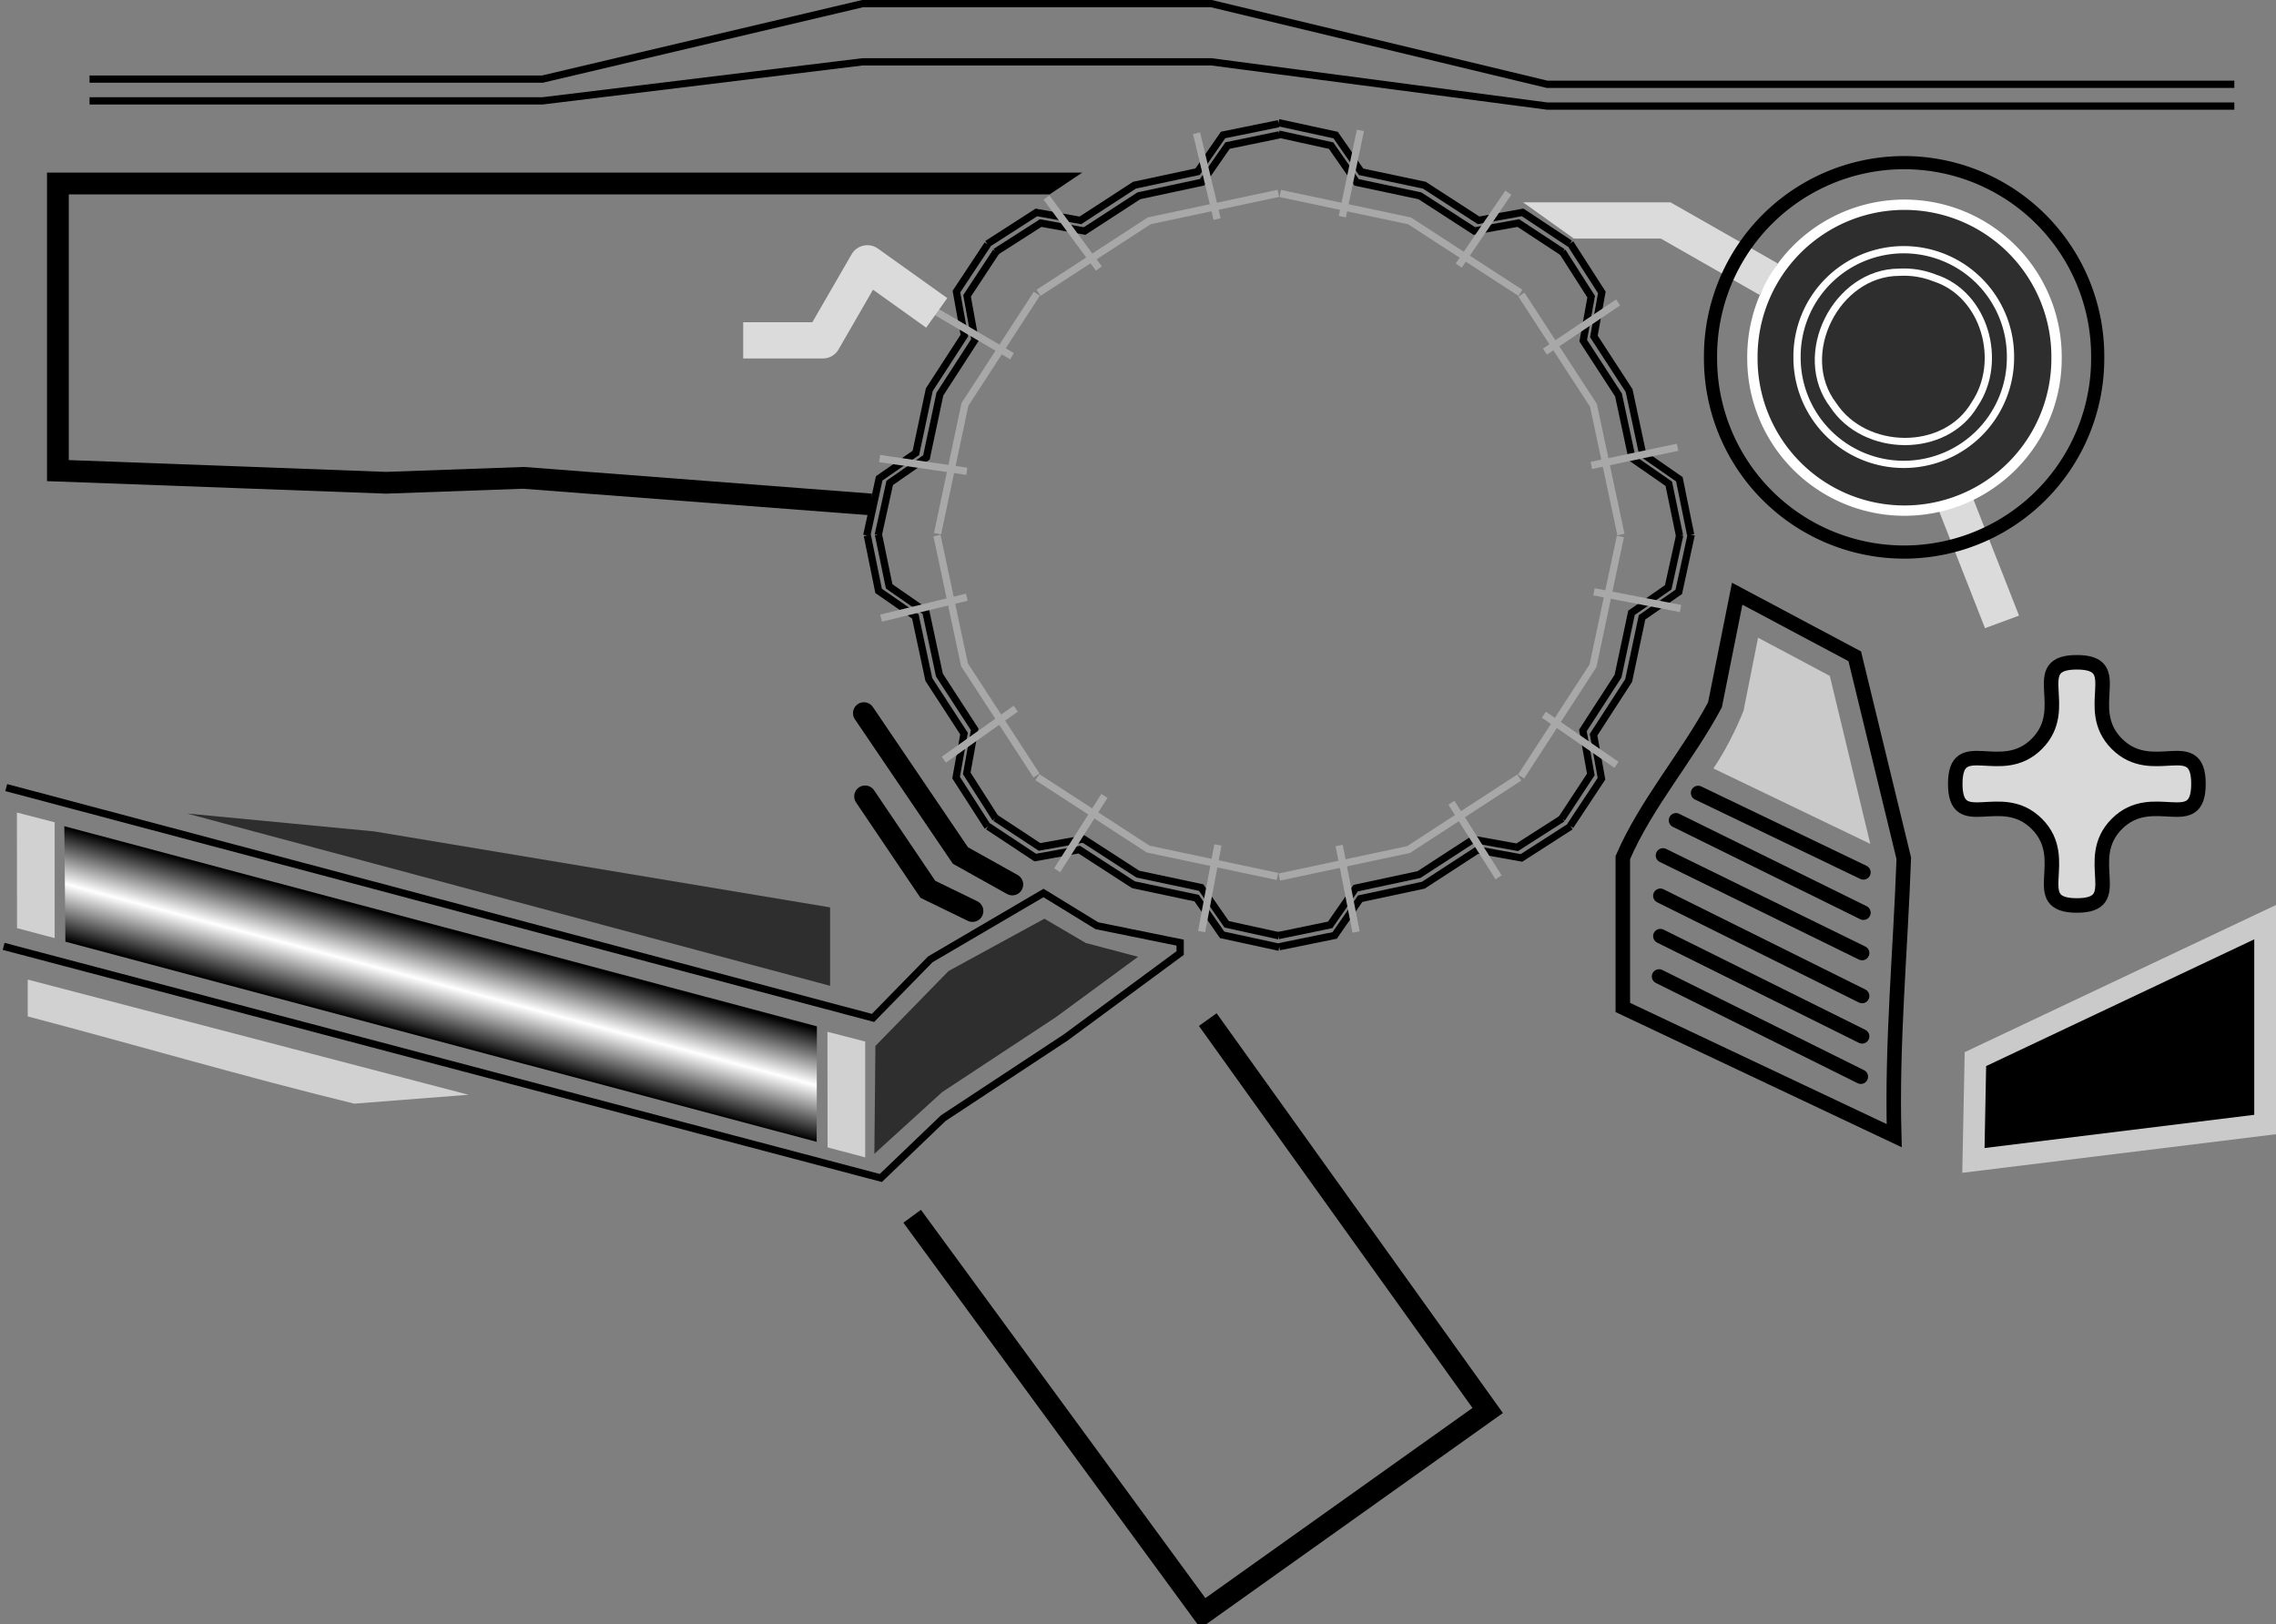 <?xml version="1.0" encoding="UTF-8" standalone="no"?>
<!-- Created with Inkscape (http://www.inkscape.org/) -->
<svg
   xmlns:dc="http://purl.org/dc/elements/1.1/"
   xmlns:cc="http://creativecommons.org/ns#"
   xmlns:rdf="http://www.w3.org/1999/02/22-rdf-syntax-ns#"
   xmlns:svg="http://www.w3.org/2000/svg"
   xmlns="http://www.w3.org/2000/svg"
   xmlns:xlink="http://www.w3.org/1999/xlink"
   xmlns:sodipodi="http://sodipodi.sourceforge.net/DTD/sodipodi-0.dtd"
   xmlns:inkscape="http://www.inkscape.org/namespaces/inkscape"
   width="627.39"
   height="447.725"
   id="svg2"
   sodipodi:version="0.32"
   inkscape:version="0.46"
   sodipodi:docname="weapon-heightmap.svg"
   inkscape:output_extension="org.inkscape.output.svg.inkscape"
   version="1.0"
   inkscape:export-filename="C:\Users\et1337\Documents\stainless\models\praetor\weapon-heightmap.png"
   inkscape:export-xdpi="90"
   inkscape:export-ydpi="90">
  <rect width="100%" height="100%" fill="#333333" stroke="none"/>
  <defs
     id="defs4">
    <linearGradient
       id="linearGradient3298">
      <stop
         style="stop-color:#000000;stop-opacity:1;"
         offset="0"
         id="stop3300" />
      <stop
         id="stop3306"
         offset="0.5"
         style="stop-color:#ffffff;stop-opacity:1;" />
      <stop
         style="stop-color:#000000;stop-opacity:1;"
         offset="1"
         id="stop3302" />
    </linearGradient>
    <inkscape:perspective
       sodipodi:type="inkscape:persp3d"
       inkscape:vp_x="0 : 526.18109 : 1"
       inkscape:vp_y="0 : 1000 : 0"
       inkscape:vp_z="744.09448 : 526.18109 : 1"
       inkscape:persp3d-origin="372.04724 : 350.78739 : 1"
       id="perspective10" />
    <inkscape:perspective
       id="perspective2390"
       inkscape:persp3d-origin="372.04724 : 350.78739 : 1"
       inkscape:vp_z="744.09448 : 526.18109 : 1"
       inkscape:vp_y="0 : 1000 : 0"
       inkscape:vp_x="0 : 526.18109 : 1"
       sodipodi:type="inkscape:persp3d" />
    <linearGradient
       inkscape:collect="always"
       xlink:href="#linearGradient3298"
       id="linearGradient3304"
       x1="40.898"
       y1="576.655"
       x2="40.898"
       y2="606.791"
       gradientUnits="userSpaceOnUse"
       gradientTransform="translate(227.747,-24.368)" />
    <linearGradient
       inkscape:collect="always"
       xlink:href="#linearGradient3298"
       id="linearGradient3313"
       gradientUnits="userSpaceOnUse"
       gradientTransform="matrix(0.966,0.259,-0.259,0.966,227.728,31.049)"
       x1="40.898"
       y1="576.655"
       x2="40.898"
       y2="606.791" />
  </defs>
  <sodipodi:namedview
     id="base"
     pagecolor="#ffffff"
     bordercolor="#666666"
     borderopacity="1.0"
     gridtolerance="10000"
     guidetolerance="10"
     objecttolerance="10"
     inkscape:pageopacity="0.0"
     inkscape:pageshadow="2"
     inkscape:zoom="0.75164237"
     inkscape:cx="354.0664"
     inkscape:cy="475.42664"
     inkscape:document-units="px"
     inkscape:current-layer="layer1"
     showgrid="false"
     inkscape:window-width="1676"
     inkscape:window-height="998"
     inkscape:window-x="0"
     inkscape:window-y="14" />
  <g
     inkscape:label="Layer 1"
     inkscape:groupmode="layer"
     id="layer1"
     transform="translate(41.898,-332.573)">
    <rect
       style="opacity:1;fill:#7f7f7f;fill-opacity:1;stroke:none;stroke-width:6;stroke-linecap:butt;stroke-linejoin:round;stroke-miterlimit:4;stroke-dasharray:none;stroke-opacity:1"
       id="rect3253"
       width="627.39"
       height="447.72"
       x="-41.898"
       y="332.578" />
    <path
       style="fill:#dbdbdb;fill-opacity:1;fill-rule:evenodd;stroke:none;stroke-width:10;stroke-linecap:butt;stroke-linejoin:miter;stroke-miterlimit:4;stroke-dasharray:none;stroke-opacity:1"
       d="M 391.938,398.344 L 415.906,398.344 L 443.108,413.864 L 448.108,405.177 L 419.719,389 L 418.562,388.344 L 417.219,388.344 L 377.946,388.344"
       id="path3292"
       sodipodi:nodetypes="cccccccc" />
    <path
       style="fill:#dbdbdb;fill-opacity:1;fill-rule:evenodd;stroke:none;stroke-width:10;stroke-linecap:butt;stroke-linejoin:miter;stroke-miterlimit:4;stroke-dasharray:none;stroke-opacity:1"
       d="M 501.91,469.804 L 492.535,473.272 L 505.281,505.75 L 514.656,502.281 L 501.91,469.804 z"
       id="path3280"
       sodipodi:nodetypes="ccccc" />
    <path
       transform="matrix(1.425,0,0,1.425,-204.005,-183)"
       d="M 511.582,431.002 A 29.418,29.418 0 1 1 452.747,431.002 A 29.418,29.418 0 1 1 511.582,431.002 z"
       sodipodi:ry="29.417761"
       sodipodi:rx="29.417761"
       sodipodi:cy="431.00168"
       sodipodi:cx="482.16428"
       id="path3272"
       style="opacity:1;fill:#2e2e2e;fill-opacity:1;stroke:#ffffff;stroke-width:2;stroke-linecap:round;stroke-miterlimit:4;stroke-dasharray:none;stroke-opacity:1"
       sodipodi:type="arc" />
    <path
       style="fill:#cacaca;fill-opacity:1;fill-rule:evenodd;stroke:none;stroke-width:1px;stroke-linecap:butt;stroke-linejoin:miter;stroke-opacity:1"
       d="M 585.489,645.254 L 585.489,582.059 L 499.677,622.637 L 499.012,655.897 L 585.489,645.254 z"
       id="path2396" />
    <path
       style="fill:#000000;fill-opacity:1;fill-rule:evenodd;stroke:none;stroke-width:1px;stroke-linecap:butt;stroke-linejoin:miter;stroke-opacity:1"
       d="M 505.591,626.469 C 505.445,634 505.3,641.531 505.154,649.062 C 529.935,646.01 554.716,642.958 579.498,639.906 C 579.498,623.781 579.498,607.656 579.498,591.531 C 554.862,603.177 530.227,614.823 505.591,626.469 z"
       id="path2408" />
    <path
       style="fill:none;fill-rule:evenodd;stroke:#000000;stroke-width:4;stroke-linecap:butt;stroke-linejoin:miter;stroke-miterlimit:4;stroke-dasharray:none;stroke-opacity:1"
       d="M 430.844,526.875 C 423.128,541.293 411.838,554.143 405.438,569 C 405.438,582.771 405.438,596.542 405.438,610.312 C 430.375,622.094 455.312,633.875 480.25,645.656 C 479.532,620.138 481.991,594.592 482.889,569.184 C 478.384,550.623 473.88,532.061 469.375,513.5 C 458.573,507.75 447.771,502 436.969,496.25 C 434.927,506.458 432.885,516.667 430.844,526.875 z"
       id="path3188" />
    <path
       style="fill:none;fill-rule:evenodd;stroke:#000000;stroke-width:4;stroke-linecap:round;stroke-linejoin:miter;stroke-miterlimit:4;stroke-dasharray:none;stroke-opacity:1"
       d="M 415.436,601.768 L 471.043,629.392"
       id="path3194" />
    <path
       id="path3196"
       d="M 415.795,590.647 L 471.402,618.271"
       style="fill:none;fill-rule:evenodd;stroke:#000000;stroke-width:4;stroke-linecap:round;stroke-linejoin:miter;stroke-miterlimit:4;stroke-dasharray:none;stroke-opacity:1" />
    <path
       style="fill:none;fill-rule:evenodd;stroke:#000000;stroke-width:4;stroke-linecap:round;stroke-linejoin:miter;stroke-miterlimit:4;stroke-dasharray:none;stroke-opacity:1"
       d="M 415.795,579.525 L 471.402,607.149"
       id="path3198" />
    <path
       id="path3206"
       d="M 416.512,568.404 L 471.402,595.311"
       style="fill:none;fill-rule:evenodd;stroke:#000000;stroke-width:4;stroke-linecap:round;stroke-linejoin:miter;stroke-miterlimit:4;stroke-dasharray:none;stroke-opacity:1"
       sodipodi:nodetypes="cc" />
    <path
       style="fill:none;fill-rule:evenodd;stroke:#000000;stroke-width:4;stroke-linecap:round;stroke-linejoin:miter;stroke-miterlimit:4;stroke-dasharray:none;stroke-opacity:1"
       d="M 420.1,558.718 L 471.76,584.189"
       id="path3208"
       sodipodi:nodetypes="cc" />
    <path
       id="path3210"
       d="M 426.199,551.184 L 471.76,573.068"
       style="fill:none;fill-rule:evenodd;stroke:#000000;stroke-width:4;stroke-linecap:round;stroke-linejoin:miter;stroke-miterlimit:4;stroke-dasharray:none;stroke-opacity:1"
       sodipodi:nodetypes="cc" />
    <path
       sodipodi:type="star"
       style="opacity:1;fill:#d9d9d9;fill-opacity:1;stroke:#000000;stroke-width:4;stroke-linecap:round;stroke-miterlimit:4;stroke-dasharray:none;stroke-opacity:1"
       id="path3234"
       sodipodi:sides="4"
       sodipodi:cx="530.23718"
       sodipodi:cy="547.23773"
       sodipodi:r1="33.519913"
       sodipodi:r2="15.602023"
       sodipodi:arg1="1.5707963"
       sodipodi:arg2="2.3561945"
       inkscape:flatsided="false"
       inkscape:rounded="0.55711437"
       inkscape:randomized="0"
       d="M 530.237,580.758 C 516.283,580.758 529.072,568.137 519.205,558.27 C 509.337,548.403 496.717,561.192 496.717,547.238 C 496.717,533.283 509.337,546.073 519.205,536.205 C 529.072,526.338 516.283,513.718 530.237,513.718 C 544.192,513.718 531.402,526.338 541.269,536.205 C 551.137,546.073 563.757,533.283 563.757,547.238 C 563.757,561.192 551.137,548.403 541.269,558.27 C 531.402,568.137 544.192,580.758 530.237,580.758 z"
       transform="translate(0.359,1.435)" />
    <path
       style="fill:#cacaca;fill-opacity:1;fill-rule:evenodd;stroke:none;stroke-width:4;stroke-linecap:butt;stroke-linejoin:miter;stroke-miterlimit:4;stroke-dasharray:none;stroke-opacity:1"
       d="M 473.657,565.212 C 469.938,549.777 466.219,534.341 462.5,518.906 C 455.906,515.396 449.312,511.885 442.719,508.375 C 441.385,515.083 440.052,521.792 438.719,528.5 C 436.677,533.646 433.564,539.806 430.396,544.417 L 473.657,565.212 z"
       id="path3236"
       sodipodi:nodetypes="cccccc" />
    <path
       style="fill:none;fill-rule:evenodd;stroke:#000000;stroke-width:2;stroke-linecap:butt;stroke-linejoin:miter;stroke-miterlimit:4;stroke-dasharray:none;stroke-opacity:1"
       d="M -17.22,354.381 L 107.626,354.381 L 195.879,333.573 L 292.025,333.573 L 384.583,355.816 L 574.005,355.816"
       id="path3250" />
    <path
       id="path3252"
       d="M -17.22,360.381 L 107.626,360.381 L 195.879,349.618 L 292.025,349.618 L 384.583,361.816 L 574.005,361.816"
       style="fill:none;fill-rule:evenodd;stroke:#000000;stroke-width:2;stroke-linecap:butt;stroke-linejoin:miter;stroke-miterlimit:4;stroke-dasharray:none;stroke-opacity:1"
       sodipodi:nodetypes="cccccc" />
    <path
       sodipodi:type="arc"
       style="opacity:1;fill:none;fill-opacity:1;stroke:#ffffff;stroke-width:2;stroke-linecap:round;stroke-miterlimit:4;stroke-dasharray:none;stroke-opacity:1"
       id="path3254"
       sodipodi:cx="482.16428"
       sodipodi:cy="431.00168"
       sodipodi:rx="29.417761"
       sodipodi:ry="29.417761"
       d="M 511.582,431.002 A 29.418,29.418 0 1 1 452.747,431.002 A 29.418,29.418 0 1 1 511.582,431.002 z"
       transform="translate(0.718,2.0919742e-8)" />
    <path
       style="opacity:1;fill:none;fill-opacity:1;stroke:#ffffff;stroke-width:2;stroke-linecap:round;stroke-miterlimit:4;stroke-dasharray:none;stroke-opacity:1"
       d="M 481.625,407.625 C 464.233,407.646 452.815,430.392 463.469,444.281 C 472.114,457.435 494.313,457.899 502.438,444 C 510.367,432.258 505.326,413.686 491.375,409.188 C 488.283,407.97 484.947,407.427 481.625,407.625 z"
       id="path3264" />
    <path
       sodipodi:type="arc"
       style="opacity:1;fill:none;fill-opacity:1;stroke:#000000;stroke-width:2;stroke-linecap:round;stroke-miterlimit:4;stroke-dasharray:none;stroke-opacity:1"
       id="path3294"
       sodipodi:cx="482.16428"
       sodipodi:cy="431.00168"
       sodipodi:rx="29.417761"
       sodipodi:ry="29.417761"
       d="M 511.582,431.002 A 29.418,29.418 0 1 1 452.747,431.002 A 29.418,29.418 0 1 1 511.582,431.002 z"
       transform="matrix(1.814,0,0,1.814,-391.668,-350.749)" />
    <path
       style="fill:url(#linearGradient3313);fill-opacity:1;stroke:none;stroke-width:10;stroke-linecap:round;stroke-miterlimit:4;stroke-opacity:1"
       d="M -24.168,560.341 L 183.286,615.517 L 183.224,647.357 L -23.872,592.181 L -24.168,560.341 z"
       id="rect3296"
       sodipodi:nodetypes="ccccc" />
    <path
       id="path3309"
       style="fill:none;fill-rule:evenodd;stroke:#000000;stroke-width:2;stroke-linecap:butt;stroke-linejoin:miter;stroke-miterlimit:4;stroke-dasharray:none;stroke-opacity:1"
       d="M -40.898,593.463 L 200.902,657.321 L 218.122,640.819 L 251.845,618.603 L 283.415,595.311 L 283.415,592.441 L 260.455,587.777 L 245.746,578.754 L 214.534,597.051 L 198.749,613.195 L -40.18,549.695"
       sodipodi:nodetypes="ccccccccccc" />
    <path
       style="fill:#2e2e2e;fill-opacity:1;fill-rule:evenodd;stroke:none;stroke-width:2;stroke-linecap:butt;stroke-linejoin:miter;stroke-miterlimit:4;stroke-dasharray:none;stroke-opacity:1"
       d="M 199.125,650.656 C 199.125,650.656 217.8,633.651 217.8,633.651 C 217.8,633.651 249.16,612.984 249.16,612.984 C 249.16,612.984 271.812,596.344 271.812,596.344 C 271.812,596.344 257.384,592.533 257.384,592.533 C 257.384,592.533 246,585.844 246,585.844 C 246,585.844 219.572,600.27 219.572,600.27 C 219.572,600.27 199.415,620.914 199.415,620.914 L 199.125,650.656 z"
       id="path3316"
       sodipodi:nodetypes="csccscccc" />
    <path
       style="fill:#d1d1d1;fill-opacity:1;fill-rule:evenodd;stroke:none;stroke-width:1px;stroke-linecap:butt;stroke-linejoin:miter;stroke-opacity:1"
       d="M 186.193,617.015 L 196.597,619.706 L 196.597,651.635 L 186.226,648.887 L 186.193,617.015 z"
       id="path3328"
       sodipodi:nodetypes="ccccc" />
    <path
       sodipodi:nodetypes="ccccc"
       id="path3330"
       d="M -37.235,556.572 L -26.831,559.263 L -26.831,591.192 L -37.202,588.443 L -37.235,556.572 z"
       style="fill:#d1d1d1;fill-opacity:1;fill-rule:evenodd;stroke:none;stroke-width:1px;stroke-linecap:butt;stroke-linejoin:miter;stroke-opacity:1" />
    <path
       id="path3332"
       style="fill:none;fill-rule:evenodd;stroke:#000000;stroke-width:2;stroke-linecap:butt;stroke-linejoin:miter;stroke-miterlimit:4;stroke-dasharray:none;stroke-opacity:1"
       d="M 388.826,402.081 L 376.64,394.064 L 364.504,396.254 L 349.522,386.559 L 332.06,382.851 L 325.028,372.721 L 310.606,369.548"
       sodipodi:nodetypes="ccccccc" />
    <path
       id="path3334"
       style="fill:none;fill-rule:evenodd;stroke:#a8a8a8;stroke-width:2;stroke-linecap:butt;stroke-linejoin:miter;stroke-miterlimit:4;stroke-dasharray:none;stroke-opacity:1"
       d="M 377.219,413.301 L 346.662,393.464 L 311.016,385.914"
       sodipodi:nodetypes="ccc" />
    <path
       id="path3338"
       style="fill:none;fill-rule:evenodd;stroke:#000000;stroke-width:2;stroke-linecap:butt;stroke-linejoin:miter;stroke-miterlimit:4;stroke-dasharray:none;stroke-opacity:1"
       d="M 390.835,399.739 L 377.816,391.124 L 365.68,393.314 L 350.734,383.634 L 333.308,379.941 L 326.275,369.81 L 310.523,366.388"
       sodipodi:nodetypes="ccccccc" />
    <use
       x="0"
       y="0"
       xlink:href="#path3332"
       id="use3349"
       inkscape:transform-center-x="-94.598352"
       inkscape:transform-center-y="-38.925604"
       width="744.094"
       height="1052.362"
       transform="matrix(0.707,0.707,-0.707,0.707,430.434,-78.948)" />
    <use
       x="0"
       y="0"
       xlink:href="#path3334"
       id="use3351"
       inkscape:transform-center-x="-80.680026"
       inkscape:transform-center-y="-33.160438"
       width="744.094"
       height="1052.362"
       transform="matrix(0.707,0.707,-0.707,0.707,430.434,-78.948)" />
    <use
       x="0"
       y="0"
       xlink:href="#path3338"
       id="use3353"
       inkscape:transform-center-x="-97.224384"
       inkscape:transform-center-y="-40.013339"
       width="744.094"
       height="1052.362"
       transform="matrix(0.707,0.707,-0.707,0.707,430.434,-78.948)" />
    <use
       x="0"
       y="0"
       xlink:href="#use3349"
       inkscape:transform-center-x="-94.415691"
       inkscape:transform-center-y="39.366594"
       id="use3355"
       transform="matrix(0.707,0.707,-0.707,0.707,430.434,-78.948)"
       width="744.094"
       height="1052.362" />
    <use
       x="0"
       y="0"
       xlink:href="#use3351"
       inkscape:transform-center-x="-80.49736"
       inkscape:transform-center-y="33.601439"
       id="use3357"
       transform="matrix(0.707,0.707,-0.707,0.707,430.434,-78.948)"
       width="744.094"
       height="1052.362" />
    <use
       x="0"
       y="0"
       xlink:href="#use3353"
       inkscape:transform-center-x="-97.041721"
       inkscape:transform-center-y="40.454334"
       id="use3359"
       transform="matrix(0.707,0.707,-0.707,0.707,430.434,-78.948)"
       width="744.094"
       height="1052.362" />
    <use
       x="0"
       y="0"
       xlink:href="#use3355"
       inkscape:transform-center-x="-38.925585"
       inkscape:transform-center-y="94.598378"
       id="use3361"
       transform="matrix(0.707,0.707,-0.707,0.707,430.434,-78.948)"
       width="744.094"
       height="1052.362" />
    <use
       x="0"
       y="0"
       xlink:href="#use3357"
       inkscape:transform-center-x="-33.160419"
       inkscape:transform-center-y="80.680051"
       id="use3363"
       transform="matrix(0.707,0.707,-0.707,0.707,430.434,-78.948)"
       width="744.094"
       height="1052.362" />
    <use
       x="0"
       y="0"
       xlink:href="#use3359"
       inkscape:transform-center-x="-40.01332"
       inkscape:transform-center-y="97.22441"
       id="use3365"
       transform="matrix(0.707,0.707,-0.707,0.707,430.434,-78.948)"
       width="744.094"
       height="1052.362" />
    <use
       x="0"
       y="0"
       xlink:href="#use3361"
       inkscape:transform-center-x="39.366617"
       inkscape:transform-center-y="94.415717"
       id="use3367"
       transform="matrix(0.707,0.707,-0.707,0.707,430.434,-78.948)"
       width="744.094"
       height="1052.362" />
    <use
       x="0"
       y="0"
       xlink:href="#use3363"
       inkscape:transform-center-x="33.601461"
       inkscape:transform-center-y="80.497385"
       id="use3369"
       transform="matrix(0.707,0.707,-0.707,0.707,430.434,-78.948)"
       width="744.094"
       height="1052.362" />
    <use
       x="0"
       y="0"
       xlink:href="#use3365"
       inkscape:transform-center-x="40.454357"
       inkscape:transform-center-y="97.041747"
       id="use3371"
       transform="matrix(0.707,0.707,-0.707,0.707,430.434,-78.948)"
       width="744.094"
       height="1052.362" />
    <use
       x="0"
       y="0"
       xlink:href="#use3367"
       inkscape:transform-center-x="94.598404"
       inkscape:transform-center-y="38.925608"
       id="use3373"
       transform="matrix(0.707,0.707,-0.707,0.707,430.434,-78.948)"
       width="744.094"
       height="1052.362" />
    <use
       x="0"
       y="0"
       xlink:href="#use3369"
       inkscape:transform-center-x="80.680076"
       inkscape:transform-center-y="33.160441"
       id="use3375"
       transform="matrix(0.707,0.707,-0.707,0.707,430.434,-78.948)"
       width="744.094"
       height="1052.362" />
    <use
       x="0"
       y="0"
       xlink:href="#use3371"
       inkscape:transform-center-x="97.224436"
       inkscape:transform-center-y="40.013343"
       id="use3377"
       transform="matrix(0.707,0.707,-0.707,0.707,430.434,-78.948)"
       width="744.094"
       height="1052.362" />
    <use
       x="0"
       y="0"
       xlink:href="#use3373"
       inkscape:transform-center-x="94.415743"
       inkscape:transform-center-y="-39.366598"
       id="use3379"
       transform="matrix(0.707,0.707,-0.707,0.707,430.434,-78.948)"
       width="744.094"
       height="1052.362" />
    <use
       x="0"
       y="0"
       xlink:href="#use3375"
       inkscape:transform-center-x="80.49741"
       inkscape:transform-center-y="-33.601442"
       id="use3381"
       transform="matrix(0.707,0.707,-0.707,0.707,430.434,-78.948)"
       width="744.094"
       height="1052.362" />
    <use
       x="0"
       y="0"
       xlink:href="#use3377"
       inkscape:transform-center-x="97.041773"
       inkscape:transform-center-y="-40.454338"
       id="use3383"
       transform="matrix(0.707,0.707,-0.707,0.707,430.434,-78.948)"
       width="744.094"
       height="1052.362" />
    <use
       x="0"
       y="0"
       xlink:href="#use3379"
       inkscape:transform-center-x="38.925631"
       inkscape:transform-center-y="-94.598388"
       id="use3385"
       transform="matrix(0.707,0.707,-0.707,0.707,430.434,-78.948)"
       width="744.094"
       height="1052.362" />
    <use
       x="0"
       y="0"
       xlink:href="#use3381"
       inkscape:transform-center-x="33.160464"
       inkscape:transform-center-y="-80.680059"
       id="use3387"
       transform="matrix(0.707,0.707,-0.707,0.707,430.434,-78.948)"
       width="744.094"
       height="1052.362" />
    <use
       x="0"
       y="0"
       xlink:href="#use3383"
       inkscape:transform-center-x="40.013366"
       inkscape:transform-center-y="-97.22442"
       id="use3389"
       transform="matrix(0.707,0.707,-0.707,0.707,430.434,-78.948)"
       width="744.094"
       height="1052.362" />
    <path
       style="fill:none;fill-rule:evenodd;stroke:#a8a8a8;stroke-width:2;stroke-linecap:butt;stroke-linejoin:miter;stroke-miterlimit:4;stroke-dasharray:none;stroke-opacity:1"
       d="M 333.104,368.526 L 328.115,392.308"
       id="path3391"
       sodipodi:nodetypes="cc" />
    <use
       x="0"
       y="0"
       xlink:href="#path3391"
       id="use3393"
       inkscape:transform-center-x="-56.439497"
       inkscape:transform-center-y="-84.671014"
       width="744.094"
       height="1052.362"
       transform="matrix(0.925,0.381,-0.381,0.925,206.167,-82.111)" />
    <use
       x="0"
       y="0"
       xlink:href="#use3393"
       inkscape:transform-center-x="-83.933864"
       inkscape:transform-center-y="-57.530045"
       id="use3395"
       transform="matrix(0.928,0.372,-0.372,0.928,200.658,-81.059)"
       width="744.094"
       height="1052.362" />
    <use
       x="0"
       y="0"
       xlink:href="#use3395"
       inkscape:transform-center-x="-99.573901"
       inkscape:transform-center-y="-20.967597"
       id="use3397"
       transform="matrix(0.927,0.375,-0.375,0.927,201.881,-81.26)"
       width="744.094"
       height="1052.362" />
    <use
       x="0"
       y="0"
       xlink:href="#use3397"
       inkscape:transform-center-x="-99.907859"
       inkscape:transform-center-y="19.313803"
       id="use3399"
       transform="matrix(0.922,0.388,-0.388,0.922,210.491,-83.153)"
       width="744.094"
       height="1052.362" />
    <use
       x="0"
       y="0"
       xlink:href="#use3399"
       inkscape:transform-center-x="-82.472201"
       inkscape:transform-center-y="59.606471"
       id="use3401"
       transform="matrix(0.916,0.402,-0.402,0.916,218.859,-84.27)"
       width="744.094"
       height="1052.362" />
    <use
       x="0"
       y="0"
       xlink:href="#use3401"
       inkscape:transform-center-x="-52.464306"
       inkscape:transform-center-y="87.189999"
       id="use3403"
       transform="matrix(0.92,0.392,-0.392,0.92,212.82,-83.757)"
       width="744.094"
       height="1052.362" />
    <use
       x="0"
       y="0"
       xlink:href="#use3403"
       inkscape:transform-center-x="-17.348485"
       inkscape:transform-center-y="100.26776"
       id="use3405"
       transform="matrix(0.932,0.362,-0.362,0.932,193.911,-80.227)"
       width="744.094"
       height="1052.362" />
    <use
       x="0"
       y="0"
       xlink:href="#use3405"
       inkscape:transform-center-x="21.013784"
       inkscape:transform-center-y="99.564095"
       id="use3407"
       transform="matrix(0.929,0.37,-0.37,0.929,199.105,-81.066)"
       width="744.094"
       height="1052.362" />
    <use
       x="0"
       y="0"
       xlink:href="#use3407"
       inkscape:transform-center-x="56.488025"
       inkscape:transform-center-y="84.638551"
       id="use3409"
       transform="matrix(0.928,0.371,-0.371,0.928,199.677,-81.816)"
       width="744.094"
       height="1052.362" />
    <use
       x="0"
       y="0"
       xlink:href="#use3409"
       inkscape:transform-center-x="84.271214"
       inkscape:transform-center-y="57.034684"
       id="use3411"
       transform="matrix(0.926,0.378,-0.378,0.926,203.627,-82.441)"
       width="744.094"
       height="1052.362" />
    <use
       x="0"
       y="0"
       xlink:href="#use3411"
       inkscape:transform-center-x="99.327059"
       inkscape:transform-center-y="22.106789"
       id="use3413"
       transform="matrix(0.93,0.369,-0.369,0.93,197.986,-81.63)"
       width="744.094"
       height="1052.362" />
    <use
       x="0"
       y="0"
       xlink:href="#use3413"
       inkscape:transform-center-x="100.36622"
       inkscape:transform-center-y="-16.768913"
       id="use3415"
       transform="matrix(0.927,0.375,-0.375,0.927,202.858,-82.643)"
       width="744.094"
       height="1052.362" />
    <use
       x="0"
       y="0"
       xlink:href="#use3415"
       inkscape:transform-center-x="86.70596"
       inkscape:transform-center-y="-53.260242"
       id="use3417"
       transform="matrix(0.927,0.376,-0.376,0.927,202.755,-82.42)"
       width="744.094"
       height="1052.362" />
    <use
       x="0"
       y="0"
       xlink:href="#use3417"
       inkscape:transform-center-x="58.703564"
       inkscape:transform-center-y="-83.117222"
       id="use3419"
       transform="matrix(0.919,0.394,-0.394,0.919,212.865,-82.682)"
       width="744.094"
       height="1052.362" />
    <use
       x="0"
       y="0"
       xlink:href="#use3419"
       inkscape:transform-center-x="21.644623"
       inkscape:transform-center-y="-99.428839"
       id="use3421"
       transform="matrix(0.921,0.39,-0.39,0.921,211.783,-83.308)"
       width="744.094"
       height="1052.362" />
    <path
       style="fill:#d1d1d1;fill-opacity:1;fill-rule:evenodd;stroke:none;stroke-width:1px;stroke-linecap:butt;stroke-linejoin:miter;stroke-opacity:1"
       d="M -34.25,612.781 C -4.24,620.682 25.684,629.494 55.747,636.829 C 66.248,636.011 76.749,635.193 87.25,634.375 C 46.75,623.792 6.25,613.208 -34.25,602.625 C -34.25,606.01 -34.25,609.396 -34.25,612.781 z"
       id="path3423" />
    <path
       style="fill:#2e2e2e;fill-opacity:1;fill-rule:evenodd;stroke:none;stroke-width:1px;stroke-linecap:butt;stroke-linejoin:miter;stroke-opacity:1"
       d="M 186.924,582.724 L 186.924,604.343 L 9.653,556.844 L 61.199,561.77 L 186.924,582.724 z"
       id="path3435" />
    <path
       style="fill:none;fill-rule:evenodd;stroke:#000000;stroke-width:6;stroke-linecap:round;stroke-linejoin:miter;stroke-miterlimit:4;stroke-dasharray:none;stroke-opacity:1"
       d="M 196.237,529.175 L 222.845,568.422 L 237.147,576.404"
       id="path2463"
       sodipodi:nodetypes="ccc" />
    <path
       sodipodi:nodetypes="ccc"
       id="path3237"
       d="M 196.57,552.124 L 213.865,577.735 L 226.171,583.722"
       style="fill:none;fill-rule:evenodd;stroke:#000000;stroke-width:6;stroke-linecap:round;stroke-linejoin:miter;stroke-miterlimit:4;stroke-dasharray:none;stroke-opacity:1" />
    <path
       style="fill:#dbdbdb;fill-opacity:1;fill-rule:evenodd;stroke:none;stroke-width:10;stroke-linecap:butt;stroke-linejoin:round;stroke-miterlimit:4;stroke-dasharray:none;stroke-opacity:1"
       d="M 196.781,400.188 C 195.137,400.32 193.663,401.256 192.844,402.688 L 182.031,421.406 L 162.969,421.406 L 162.969,431.406 L 184.938,431.406 C 186.718,431.4 188.36,430.448 189.25,428.906 L 198.75,412.438 L 213.406,422.906 L 219.219,414.75 L 200.094,401.094 C 199.131,400.41 197.958,400.089 196.781,400.188 z"
       id="path3239" />
    <path
       style="fill:#000000;fill-opacity:1;fill-rule:evenodd;stroke:none;stroke-width:6;stroke-linecap:butt;stroke-linejoin:miter;stroke-miterlimit:4;stroke-dasharray:none;stroke-opacity:1"
       d="M -28.938,380.156 L -28.938,383.156 L -28.938,462.312 L -28.938,465.219 L -26.062,465.312 L 64.406,468.656 L 64.531,468.656 L 64.625,468.656 L 102.219,467.312 L 102.312,467.312 L 198,474.625 L 198.469,468.656 L 102.656,461.312 L 102.5,461.312 L 102.344,461.312 L 64.625,462.656 L 64.406,462.656 L -22.938,459.406 L -22.938,386.156 L 247.446,386.156 L 256.427,380.156 L -25.938,380.156 L -28.938,380.156 z"
       id="path3245"
       sodipodi:nodetypes="ccccccccccccccccccccccc" />
    <path
       style="fill:none;fill-rule:evenodd;stroke:#000000;stroke-width:6;stroke-linecap:butt;stroke-linejoin:miter;stroke-miterlimit:4;stroke-dasharray:none;stroke-opacity:1"
       d="M 209.541,667.871 L 289.699,777.298 L 368.194,721.42 L 291.029,613.656"
       id="path3251"
       sodipodi:nodetypes="cccc" />
  </g>
</svg>
